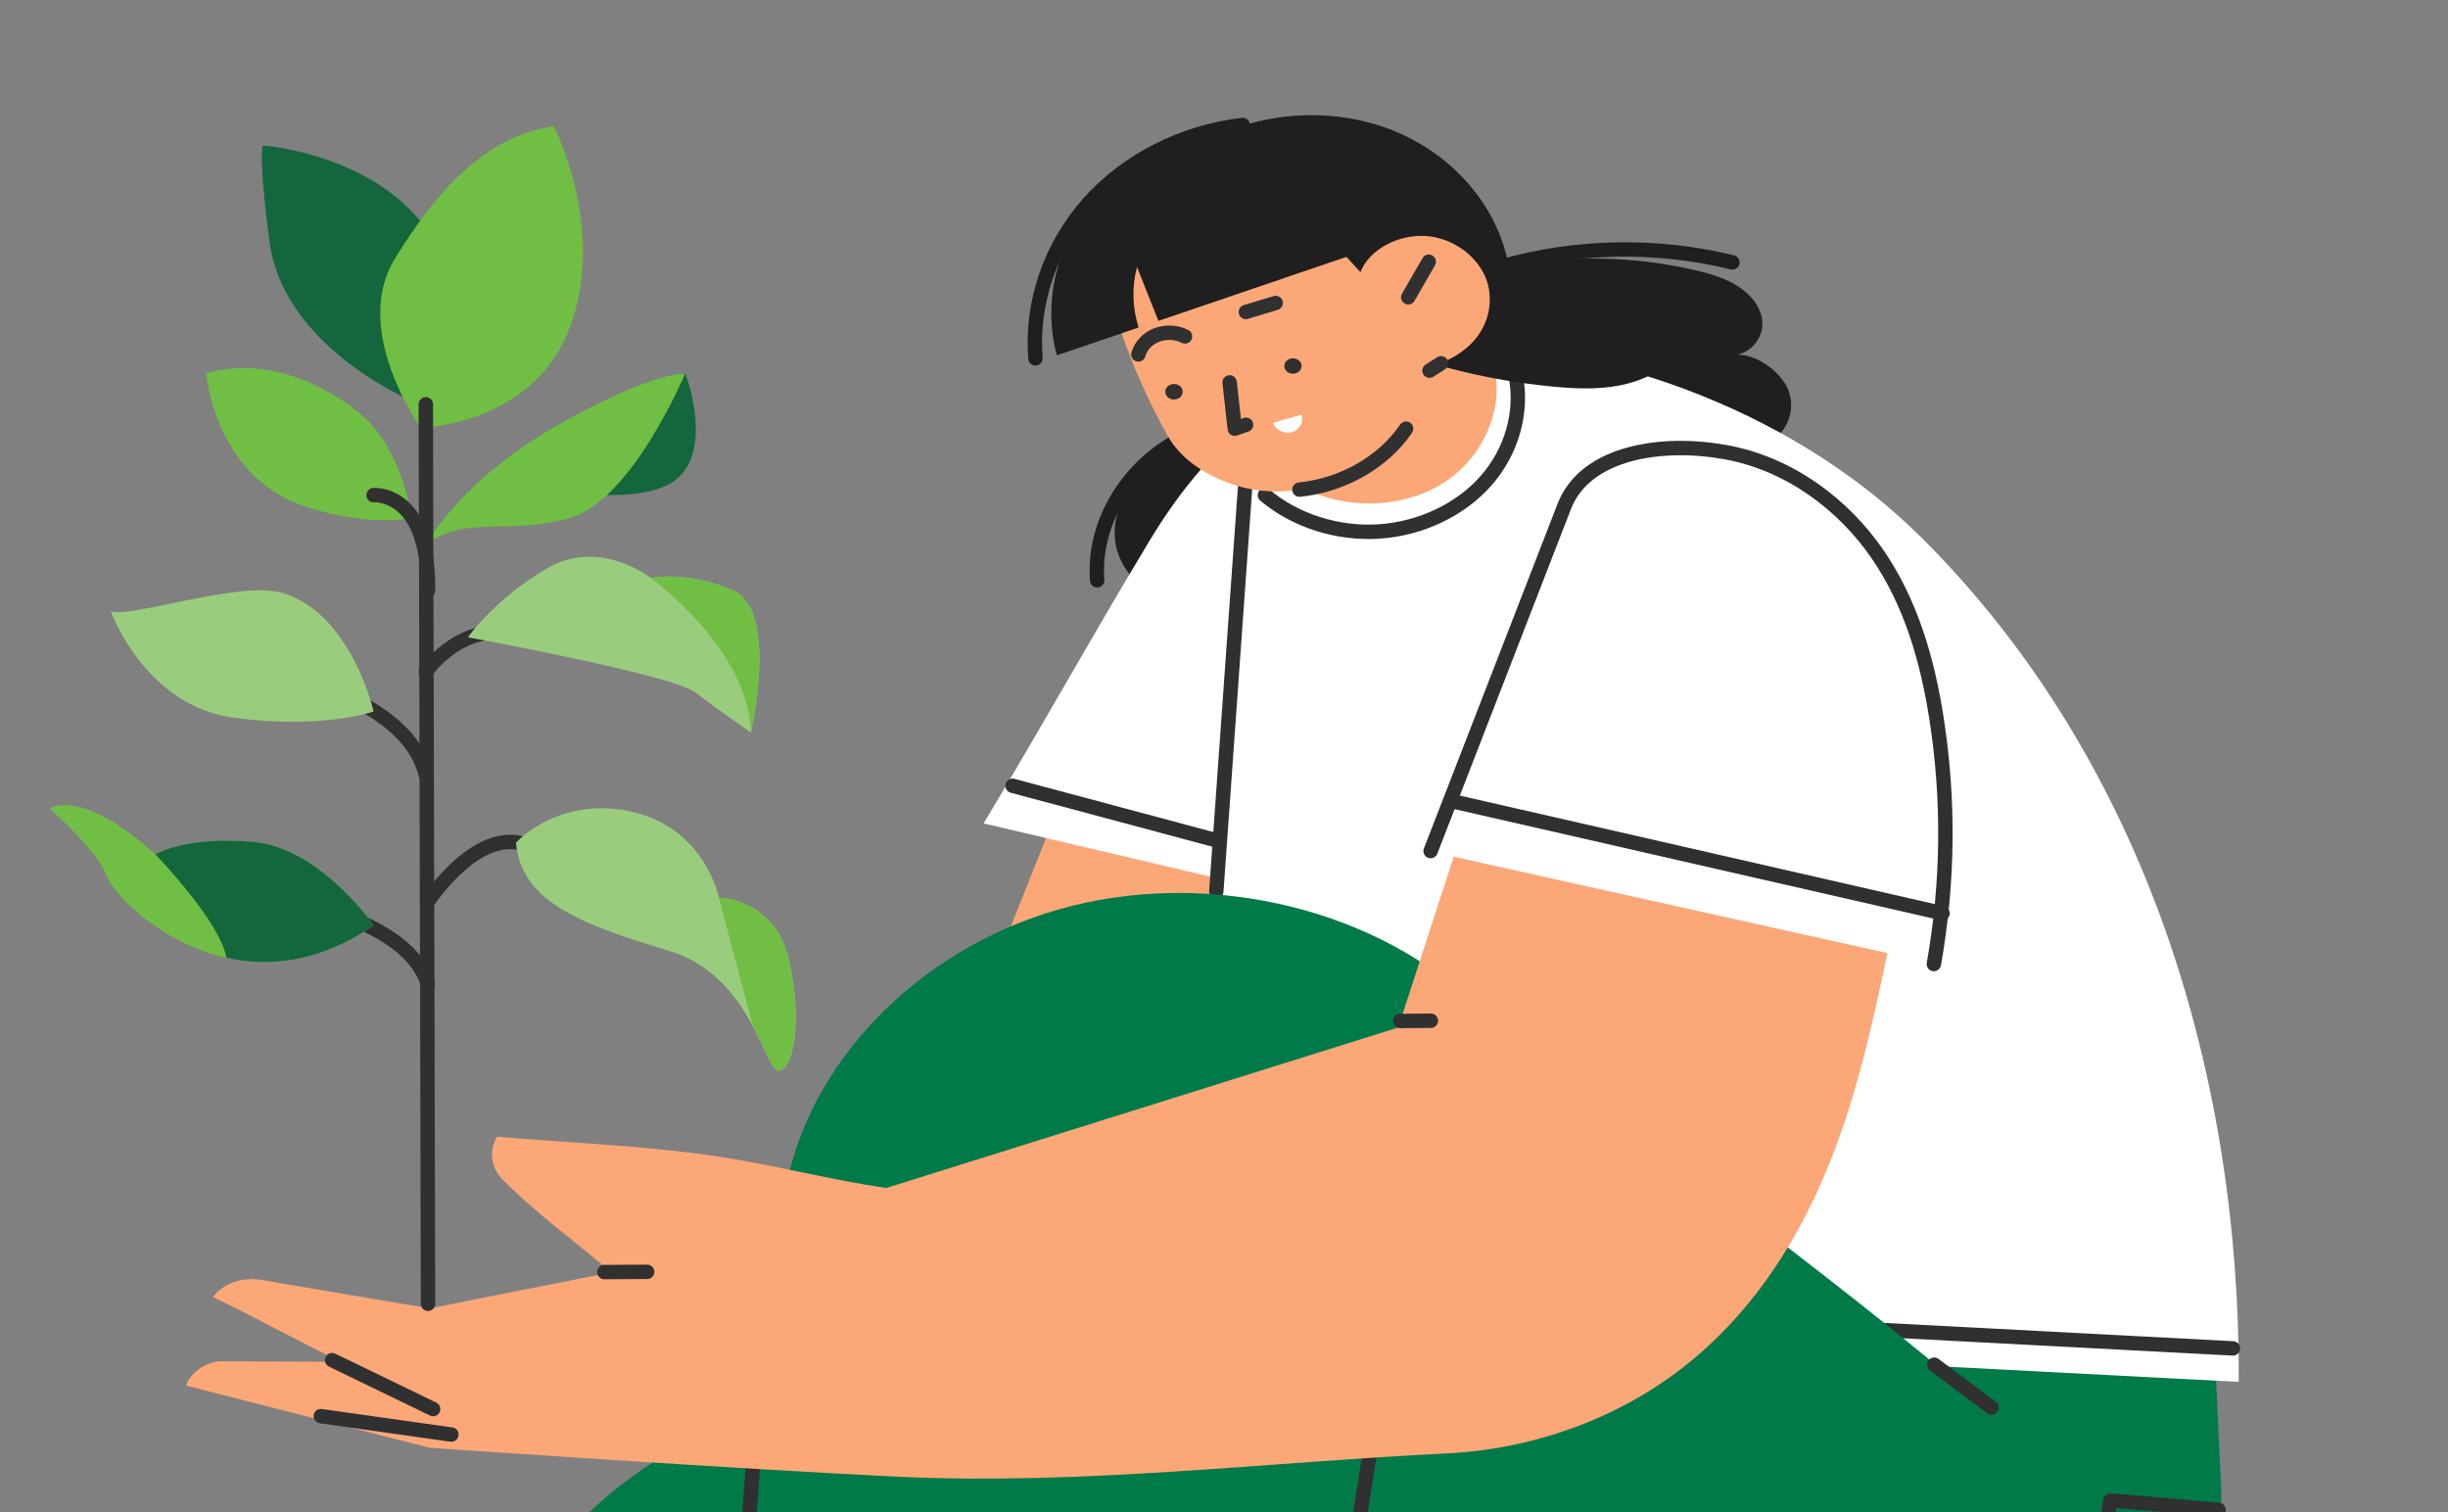 <svg width="170" height="105" viewBox="0 0 170 105" fill="none" xmlns="http://www.w3.org/2000/svg"><rect x="0" y="0" width="170" height="105" fill="#808080" stroke="none"/><g clip-path="url(#clip0_3680_1134)"><path d="M74.187 54.294L67.179 71.93L87.658 74.266L91.153 55.176L74.187 54.294Z" fill="#FBA778"></path><path d="M82.679 29.696C81.338 30.737 79.979 31.794 78.952 33.089C77.925 34.384 77.249 35.97 77.439 37.545C77.635 39.178 78.809 40.695 80.459 41.44L88.388 31.995C86.459 31.261 84.607 30.426 82.679 29.691V29.696Z" fill="#1F1F1F"></path><path d="M104.292 18.502C109.449 17.033 115.086 16.933 120.309 18.222" stroke="#1F1F1F" stroke-linecap="round" stroke-linejoin="round"></path><path d="M81.747 30.611C78.116 32.624 75.896 36.493 76.193 40.293" stroke="#1F1F1F" stroke-linecap="round" stroke-linejoin="round"></path><path d="M123.964 26.652C123.353 25.632 121.929 24.607 120.629 24.628C121.721 24.416 122.451 23.365 122.386 22.366C122.326 21.372 121.614 20.474 120.706 19.887C119.798 19.3 118.706 18.988 117.626 18.74C113.437 17.778 109.004 17.72 104.755 18.439C104.06 14.454 101.034 10.854 96.939 9.142C92.845 7.43 87.794 7.657 83.913 9.729C83.866 9.824 83.949 10.02 84.068 10.004C86.388 15.331 88.168 21.018 89.237 26.652L119.626 31.995C121.175 31.594 122.843 31.118 123.763 29.939C124.504 28.988 124.587 27.667 123.976 26.647L123.964 26.652Z" fill="#1F1F1F"></path><path d="M154.217 102.648L153.653 90.825L125.145 92.68C125.145 92.68 87.634 90.481 58.84 96.295C27.234 102.674 26.617 134.75 46.912 144.765C67.202 154.781 136.652 145.764 136.652 145.764L134.527 121.394L154.223 102.648H154.217Z" fill="#007A49"></path><path d="M133.447 37.344C125.056 28.977 112.451 23.978 99.853 23.74C99.069 25.917 97.248 27.778 94.939 28.771C92.631 29.765 89.212 30.156 86.809 29.353C83.871 31.646 81.664 34.511 79.812 37.576C75.86 44.125 72.258 50.626 68.306 57.174C73.748 58.453 79.189 59.732 84.625 61.006C84.536 63.95 84.513 66.634 84.423 69.578L101.936 93.171L155.469 95.957C155.57 74.943 149.167 53.009 133.447 37.339V37.344Z" fill="white"></path><path d="M87.842 34.379C89.937 36.155 92.892 37.096 95.776 36.905C98.66 36.715 101.426 35.399 103.206 33.37C104.986 31.34 105.752 28.629 105.259 26.092" stroke="#303030" stroke-linecap="round" stroke-linejoin="round"></path><path d="M86.489 33.502C85.812 42.967 85.142 52.433 84.465 61.899" stroke="#303030" stroke-linecap="round" stroke-linejoin="round"></path><path d="M99.348 59.098C102.44 51.122 105.532 43.147 108.624 35.177C110.095 31.377 115.413 30.595 119.834 31.398C124.261 32.201 127.993 35.018 130.361 38.449C132.723 41.873 133.851 45.869 134.474 49.854C135.364 55.514 135.299 61.291 134.296 66.941" stroke="#303030" stroke-linecap="round" stroke-linejoin="round"></path><path d="M70.317 54.563C74.982 55.81 79.652 57.063 84.316 58.31" stroke="#303030" stroke-linecap="round" stroke-linejoin="round"></path><path d="M101.039 55.679C112.327 58.258 123.614 60.837 134.901 63.416" stroke="#303030" stroke-linecap="round" stroke-linejoin="round"></path><path d="M129.127 92.268C137.773 92.723 146.419 93.177 155.066 93.632" stroke="#303030" stroke-linecap="round" stroke-linejoin="round"></path><path d="M138.284 98.044C126.468 87.78 113.294 78.854 101.313 68.748C93.847 62.454 82.305 60.308 72.638 63.416C62.971 66.523 55.506 74.615 54.39 83.716C52.254 101.173 49.203 135.886 49.203 135.886C49.203 135.886 75.73 136.346 90.661 136.51C91.236 131.425 91.954 122.636 92.53 117.547C111.9 143.566 155.303 136.51 154.229 102.648L138.296 98.044H138.284Z" fill="#007A49"></path><path d="M95.147 100.761C94.743 103.324 94.34 105.887 93.936 108.451" stroke="#303030" stroke-linecap="round" stroke-linejoin="round"></path><path d="M52.325 101.263C52.17 103.409 52.01 105.555 51.856 107.701" stroke="#303030" stroke-linecap="round" stroke-linejoin="round"></path><path d="M134.319 94.762C135.649 95.756 136.978 96.749 138.307 97.743" stroke="#303030" stroke-linecap="round" stroke-linejoin="round"></path><path d="M154.069 104.841C151.565 104.625 149.061 104.403 146.562 104.186C145.458 109.91 146.123 116.051 148.734 121.379" stroke="#303030" stroke-linecap="round" stroke-linejoin="round"></path><path d="M103.556 24.702C101.829 23.93 100.179 23.032 98.452 22.26L89.403 33.201C92.34 35.357 96.886 35.553 100.043 33.655C103.2 31.758 104.701 27.931 103.556 24.697V24.702Z" fill="#FBA778"></path><path d="M100.387 22.038C100.025 23.095 99.675 24.157 99.105 25.135C101.942 25.991 104.879 26.567 107.858 26.847C109.383 26.99 110.932 27.058 112.434 26.773C113.929 26.488 115.383 25.822 116.297 24.728L100.387 22.043V22.038Z" fill="#1F1F1F"></path><path d="M90.868 33.861C89.029 34.31 87.023 34.183 85.266 33.517C83.51 32.851 81.961 31.805 81.106 30.288C79.029 26.599 77.51 22.656 76.608 18.608C81.385 17.392 85.955 16.002 90.738 14.787C92.055 16.214 93.159 17.471 94.476 18.898C95.088 17.287 97.182 16.235 99.087 16.393C100.986 16.552 102.672 17.847 103.241 19.469C103.811 21.092 103.443 23.941 99.865 25.288C98.66 29.384 95.758 32.677 90.868 33.866V33.861Z" fill="#FBA778"></path><path d="M89.788 25.949C89.457 25.949 89.189 25.71 89.189 25.416C89.189 25.121 89.457 24.882 89.788 24.882C90.119 24.882 90.388 25.121 90.388 25.416C90.388 25.71 90.119 25.949 89.788 25.949Z" fill="#303030"></path><path d="M81.527 27.741C81.193 27.741 80.922 27.499 80.922 27.202C80.922 26.904 81.193 26.663 81.527 26.663C81.861 26.663 82.132 26.904 82.132 27.202C82.132 27.499 81.861 27.741 81.527 27.741Z" fill="#303030"></path><path d="M79.053 24.612C79.213 24.02 79.694 23.508 80.323 23.265C80.952 23.021 81.699 23.058 82.293 23.36" stroke="#303030" stroke-linecap="round" stroke-linejoin="round"></path><path d="M86.518 21.663C87.206 21.457 87.895 21.246 88.589 21.04" stroke="#303030" stroke-linecap="round" stroke-linejoin="round"></path><path d="M85.391 26.552L85.747 29.765C86.008 29.675 86.269 29.585 86.53 29.496" stroke="#303030" stroke-linecap="round" stroke-linejoin="round"></path><path d="M90.364 28.798L88.411 29.358C88.548 29.844 89.189 30.161 89.723 30.008C90.257 29.855 90.571 29.263 90.364 28.798Z" fill="white"></path><path d="M99.218 18.175C98.743 18.999 98.269 19.819 97.794 20.643" stroke="#303030" stroke-linecap="round" stroke-linejoin="round"></path><path d="M90.239 33.999C93.26 33.692 96.073 32.08 97.645 29.765" stroke="#303030" stroke-linecap="round" stroke-linejoin="round"></path><path d="M100.073 25.225C99.805 25.394 99.538 25.569 99.271 25.738" stroke="#303030" stroke-linecap="round" stroke-linejoin="round"></path><path d="M78.964 18.549C79.421 19.739 79.961 21.049 80.448 22.281L95.752 17.07C94.316 14.496 92.969 11.864 91.527 9.29C86.685 8.027 81.13 9.226 77.475 12.323C73.819 15.426 72.205 20.309 73.392 24.675L79.071 22.741C78.638 21.377 78.59 19.918 78.958 18.544L78.964 18.549Z" fill="#1F1F1F"></path><path d="M86.305 8.677C82.157 9.153 78.24 11.14 75.593 14.121C72.947 17.102 71.594 21.039 71.908 24.882" stroke="#1F1F1F" stroke-linecap="round" stroke-linejoin="round"></path><path d="M100.951 59.489C99.669 63.442 98.381 67.395 97.099 71.349C85.284 75.043 73.356 78.806 61.541 82.495C57.624 81.919 53.565 80.852 49.648 80.275C44.711 79.546 39.507 79.361 34.522 78.933C33.928 79.916 34.088 81.084 34.913 81.919C37.21 84.245 39.928 86.2 42.444 88.341C38.326 89.192 34.005 90 29.887 90.856C25.964 90.212 22.012 89.519 18.089 88.869C16.849 88.663 15.437 89.112 14.802 90.079C17.775 91.475 20.724 93.161 23.697 94.561C20.884 94.546 17.994 94.546 15.182 94.524C14.191 94.667 13.182 95.349 12.921 96.216C18.606 97.669 29.845 100.534 29.845 100.534C29.845 100.534 51.441 102.029 62.389 102.542C75.095 103.139 87.812 101.548 100.517 100.919C106.517 100.623 112.315 98.493 116.843 94.979C121.371 91.464 124.522 86.713 126.658 81.713C128.795 76.713 129.976 71.439 131.068 66.18L100.951 59.489Z" fill="#FBA778"></path><g clip-path="url(#clip1_3680_1134)"><path d="M23.137 48.018C23.137 48.018 28.597 49.72 29.57 53.815" stroke="#303030" stroke-linecap="round" stroke-linejoin="round"></path><path d="M34.914 33.486C34.914 33.486 43.65 35.495 46.691 33.486C49.733 31.478 47.59 25.931 47.59 25.931C47.59 25.931 46.125 25.884 41.441 28.537C36.758 31.191 34.919 33.486 34.919 33.486H34.914Z" fill="#14673C"></path><path d="M29.102 28.073C29.102 28.073 19.571 24.307 18.691 16.594C18.691 16.594 17.966 11.315 18.242 10.1C18.242 10.1 23.955 10.508 27.933 14.043C31.91 17.577 32.144 22.447 29.102 28.073Z" fill="#14673C"></path><path d="M29.219 29.697C29.219 29.697 24.367 22.971 27.409 17.985C30.45 12.999 33.898 9.409 38.461 8.769C38.461 8.769 42.143 15.903 39.57 22.739C36.996 29.576 29.219 29.697 29.219 29.697Z" fill="#70BE44"></path><path d="M29.631 37.758C29.631 37.758 32.027 33.236 38.929 29.409C38.929 29.409 44.717 26.047 47.585 25.931C47.585 25.931 43.959 34.567 39.748 35.903C35.536 37.239 32.439 35.727 29.631 37.758Z" fill="#70BE44"></path><path d="M28.578 35.958C28.578 35.958 27.994 31.093 24.896 28.625C21.798 26.158 17.877 24.882 14.312 25.926C14.312 25.926 14.929 33.291 21.447 35.258C26.066 36.654 28.583 35.954 28.583 35.954L28.578 35.958Z" fill="#70BE44"></path><path d="M25.944 49.409C25.944 49.409 24.423 42.628 19.627 41.176C16.689 40.29 9.16 42.916 7.695 42.452C7.695 42.452 10.035 48.945 16.118 49.817C22.201 50.689 25.944 49.409 25.944 49.409Z" fill="#9ACC7D"></path><path d="M29.725 90.533L29.57 28.073" stroke="#303030" stroke-linecap="round" stroke-linejoin="round"></path><path d="M25.944 34.382C25.944 34.382 29.809 34.047 29.725 40.996" stroke="#303030" stroke-linecap="round" stroke-linejoin="round"></path><path d="M29.73 62.591C29.73 62.591 33.281 57.141 36.79 58.764" stroke="#303030" stroke-linecap="round" stroke-linejoin="round"></path><path d="M29.57 46.663C29.57 46.663 31.325 44.066 34.212 43.917" stroke="#303030" stroke-linecap="round" stroke-linejoin="round"></path><path d="M32.495 44.252C32.495 44.252 46.706 46.858 48.287 48.078C49.869 49.298 52.147 50.861 52.147 50.861C52.147 50.861 54.075 42.396 50.921 41.005C47.768 39.613 45.189 40.133 45.189 40.133C45.189 40.133 41.624 37.294 37.937 39.493C34.25 41.691 32.5 44.247 32.5 44.247L32.495 44.252Z" fill="#9ACC7D"></path><path d="M50.921 41.005C47.763 39.613 45.19 40.133 45.19 40.133C45.19 40.133 51.974 45.003 52.147 50.856C52.147 50.856 54.075 42.391 50.921 41V41.005Z" fill="#70BE44"></path><path d="M35.831 58.514C35.831 58.514 38.812 55.212 43.903 56.371C48.993 57.531 49.925 62.345 49.925 62.345C49.925 62.345 53.785 62.345 54.777 66.636C55.769 70.926 55.067 74.344 54.075 74.344C53.083 74.344 52.203 67.795 46.532 66.051C40.861 64.307 36.182 62.805 35.831 58.514Z" fill="#9ACC7D"></path><path d="M52.297 71.283C53.186 72.953 53.621 74.344 54.075 74.344C55.067 74.344 55.769 70.921 54.777 66.636C53.785 62.35 49.925 62.345 49.925 62.345L52.297 71.288V71.283Z" fill="#70BE44"></path><path d="M22.046 63.018C22.046 63.018 28.56 64.465 29.711 68.342" stroke="#303030" stroke-linecap="round" stroke-linejoin="round"></path><path d="M25.944 64.251C25.944 64.251 22.247 58.862 17.545 58.454C12.842 58.045 10.793 59.326 10.793 59.326C10.793 59.326 6.175 54.892 3.423 56.121C3.423 56.121 6.755 59.033 7.401 60.833C8.046 62.633 16.291 70.921 25.939 64.256L25.944 64.251Z" fill="#70BE44"></path><path d="M25.944 64.252C25.944 64.252 22.247 58.862 17.545 58.454C12.842 58.046 10.793 59.326 10.793 59.326C10.793 59.326 15.322 64.015 15.72 66.51C18.677 67.169 22.205 66.84 25.944 64.256V64.252Z" fill="#14673C"></path></g><path d="M97.242 70.895C97.948 70.895 98.66 70.884 99.366 70.878" stroke="#303030" stroke-linecap="round" stroke-linejoin="round"></path><path d="M23.062 94.445C25.401 95.576 27.739 96.713 30.077 97.844" stroke="#303030" stroke-linecap="round" stroke-linejoin="round"></path><path d="M22.279 98.335C25.3 98.758 28.326 99.186 31.347 99.615" stroke="#303030" stroke-linecap="round" stroke-linejoin="round"></path><path d="M41.969 88.331C42.96 88.331 43.951 88.32 44.942 88.314" stroke="#303030" stroke-linecap="round" stroke-linejoin="round"></path></g><defs><clipPath id="clip0_3680_1134"><rect width="170" height="105" fill="white" transform="matrix(-1 0 0 1 170 0)"></rect></clipPath><clipPath id="clip1_3680_1134"><rect width="51.836" height="86.084" fill="white" transform="translate(3.428 8.769)"></rect></clipPath></defs></svg>